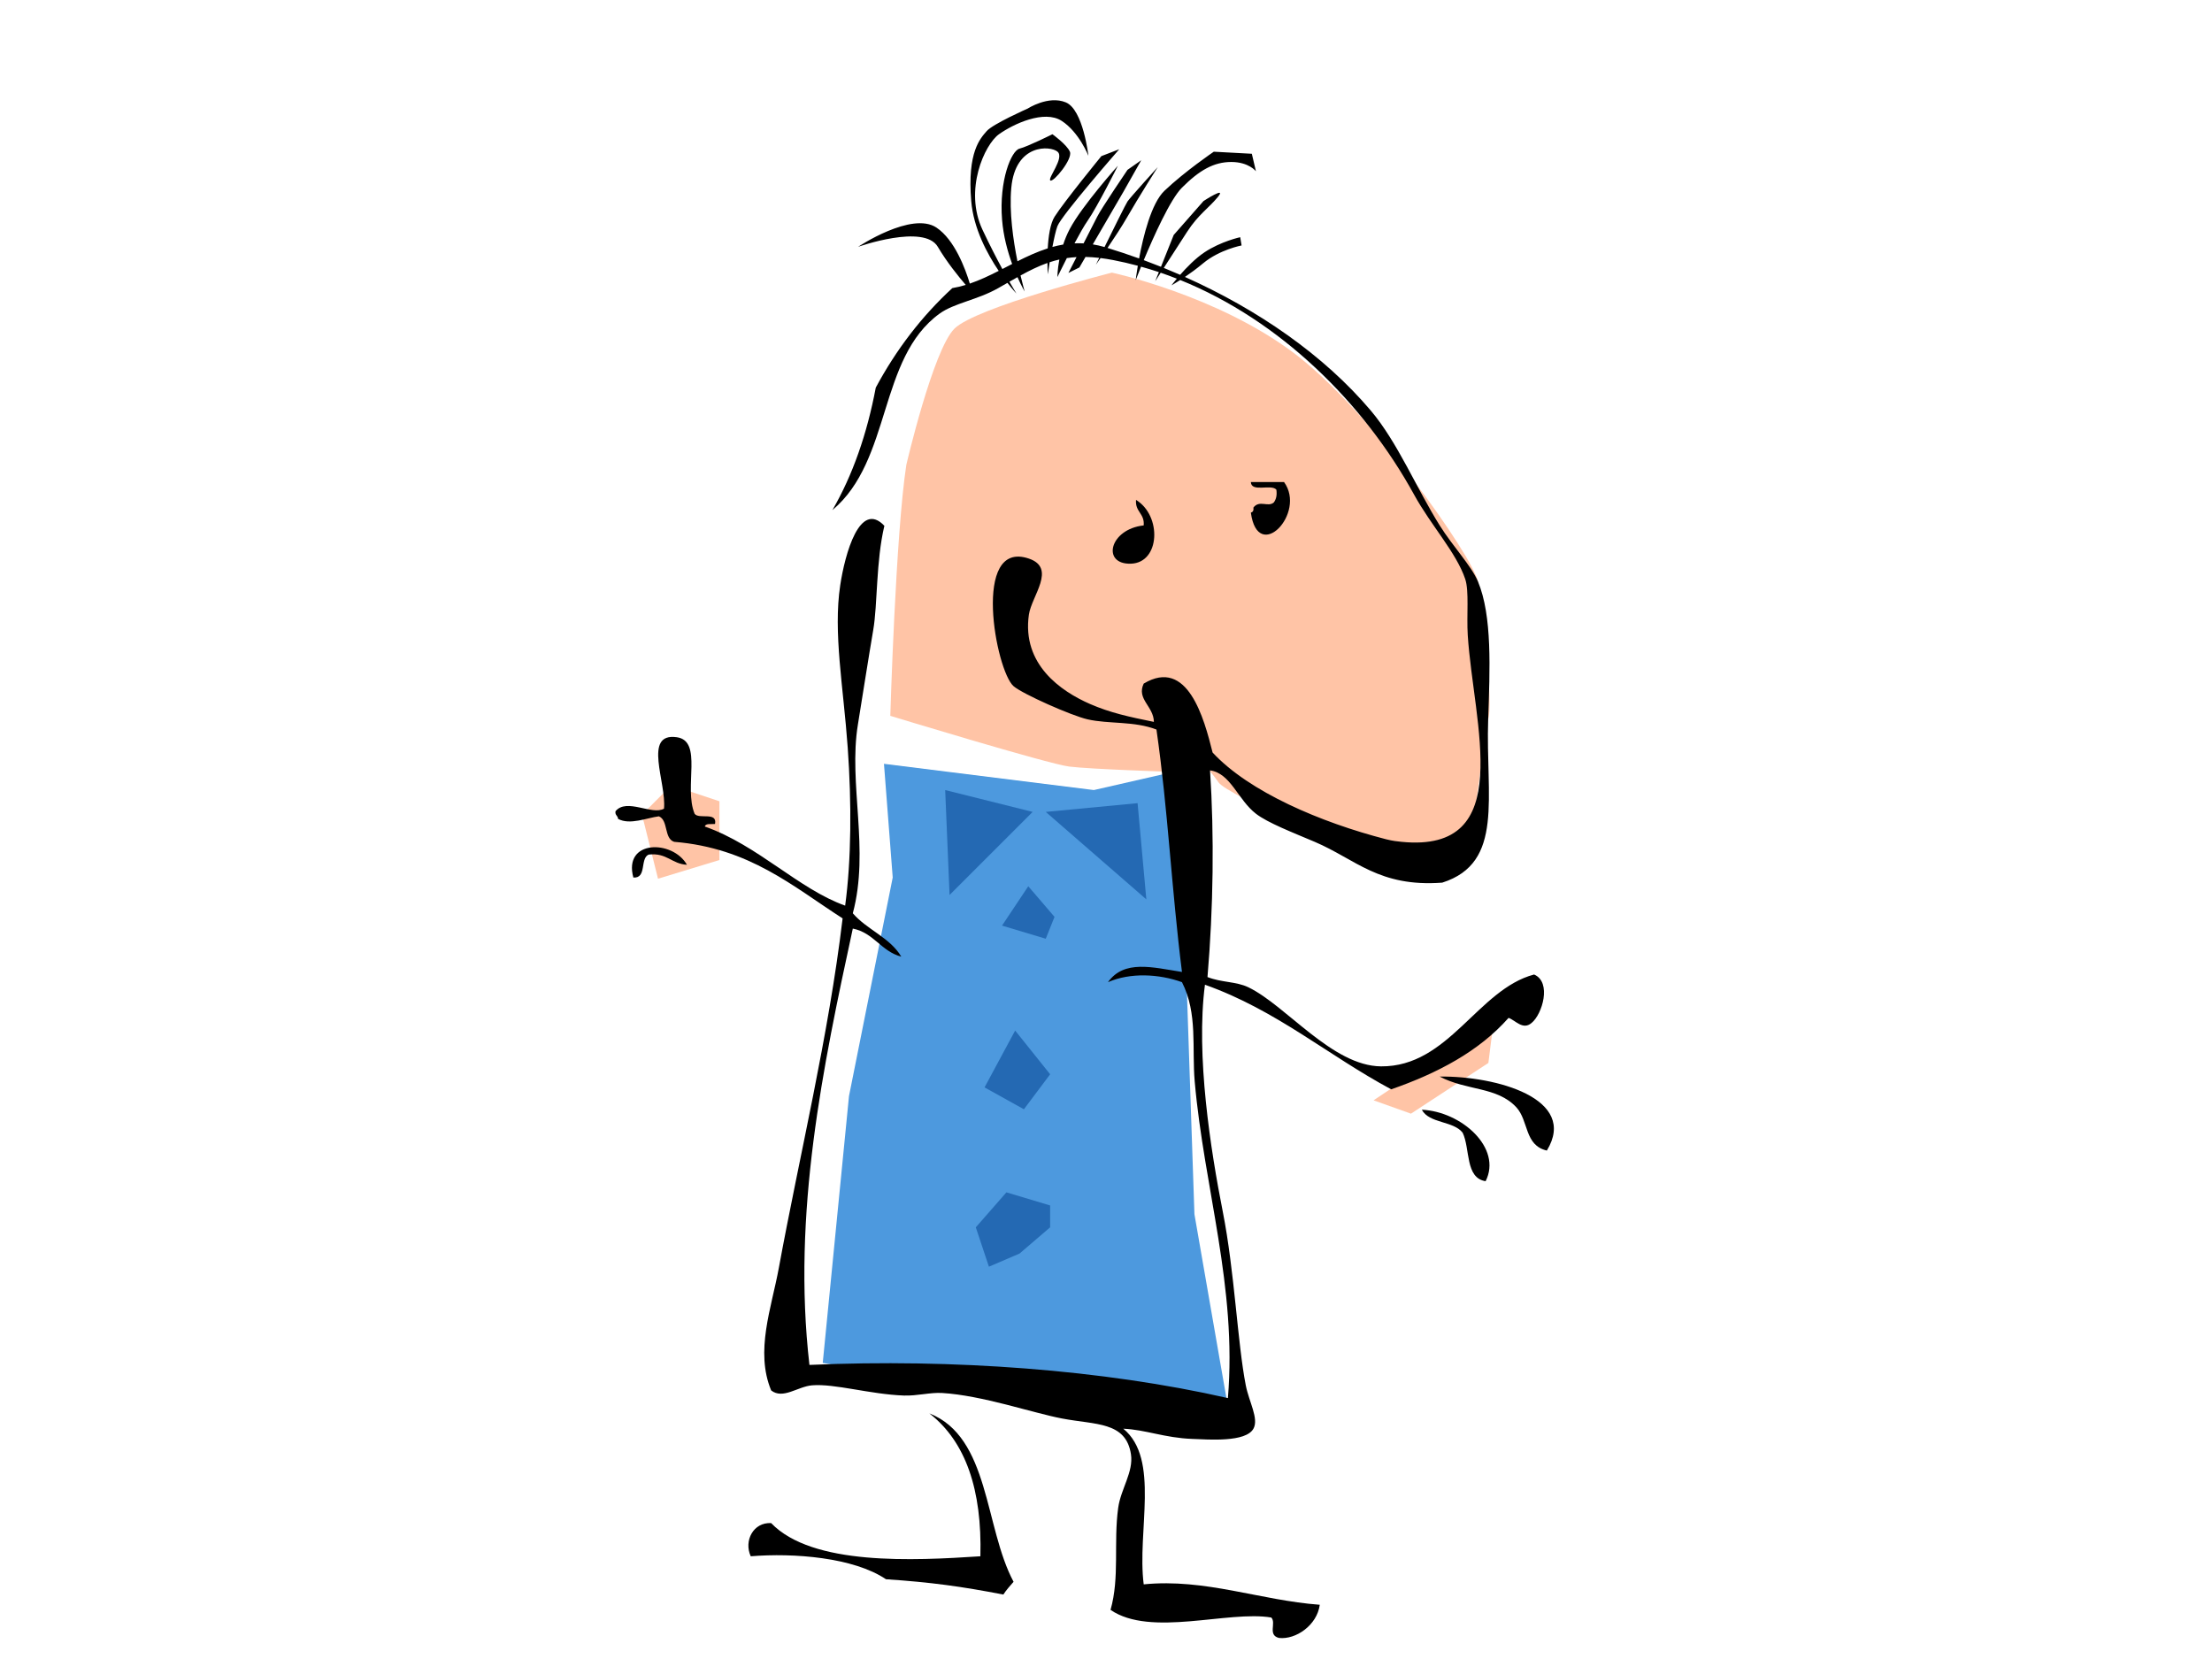 <?xml version="1.0" encoding="utf-8"?>
<!-- Generator: Adobe Illustrator 17.0.0, SVG Export Plug-In . SVG Version: 6.00 Build 0)  -->
<!DOCTYPE svg PUBLIC "-//W3C//DTD SVG 1.1//EN" "http://www.w3.org/Graphics/SVG/1.1/DTD/svg11.dtd">
<svg version="1.1" id="Layer_1" xmlns="http://www.w3.org/2000/svg" xmlns:xlink="http://www.w3.org/1999/xlink" x="0px" y="0px"
	 width="800px" height="600px" viewBox="0 0 800 600" enable-background="new 0 0 800 600" xml:space="preserve">
<polygon fill="#4D99DE" points="319.699,276.244 395.611,285.732 424.35,279.171 428.822,345.829 431.984,439.136 444.637,511.885 
	351.329,502.396 297.558,492.907 307.047,396.437 322.862,317.362 "/>
<polygon fill="#FFC4A6" points="242.808,283.999 232.186,294.621 237.98,317.797 260.19,311.038 260.19,289.794 "/>
<polygon fill="#FFC4A6" points="496.772,397.945 510.292,402.773 538.295,384.426 540.227,368.976 "/>
<path fill="#FFC4A6" d="M327.785,168.123c0,0,9.656-41.522,17.381-49.247c7.725-7.726,56.973-20.279,56.973-20.279
	s37.702,8.04,65.664,28.97c27.961,20.929,64.88,73.782,66.721,82.759c1.84,8.977,5.542,45.305,3.691,49.833
	c-1.851,4.529-3.783,36.396-7.645,43.155c-3.862,6.759-29.935,11.588-33.797,8.691c-3.862-2.897-52.868-24.551-56.008-28.97
	c-3.139-4.419-10.622-13.519-14.484-15.45c-3.862-1.931-1.932,11.587-1.932,11.587s-29.935-0.965-37.66-1.931
	c-7.725-0.966-64.698-18.348-64.698-18.348S323.923,193.228,327.785,168.123z"/>
<g>
	<path fill-rule="evenodd" clip-rule="evenodd" d="M503.148,393.969c16.888-5.875,31.762-13.763,42.451-25.839
		c2.465,0.854,5.152,4.539,8.306,1.845c3.865-3.096,7.395-14.751,0.922-17.534c-20.446,5.427-30.849,33.431-55.37,33.222
		c-17.632-0.15-34.294-22.018-47.988-28.608c-4.439-2.136-9.645-1.671-14.765-3.692c2.13-25.189,2.468-51.077,0.923-74.749
		c7.486,1.038,10.059,10.64,16.611,15.688c4.287,3.302,13.068,6.686,21.226,10.151c14.842,6.304,23.251,16.474,46.142,14.766
		c22.531-7.178,15.644-30.997,16.611-59.062c0.624-18.098,1.505-37.423-3.691-49.833c-2.393-5.715-9.043-12.647-13.843-20.303
		c-8.331-13.286-15.195-30.034-24.917-41.527c-16.988-20.087-40.878-36.551-67.223-48.336c1.904-1.286,4.196-2.945,6.574-4.926
		c5.965-4.971,13.919-6.463,13.919-6.463l-0.497-2.982c0,0-6.96,1.491-12.926,5.468c-3.261,2.174-6.515,5.531-8.802,8.133
		c-1.958-0.857-3.929-1.689-5.911-2.494c2.522-3.907,6.038-9.352,8.42-13.034c4.09-6.32,7.807-8.55,11.152-12.639
		c3.345-4.089-5.204,1.487-5.204,1.487l-10.781,12.267l-4.604,11.51c-2.065-0.827-4.14-1.63-6.226-2.401
		c3.551-8.507,9.587-21.991,13.805-26.209c6.319-6.319,11.524-9.293,17.843-9.293c6.32,0,8.922,3.345,8.922,3.345l-1.487-6.32
		l-13.754-0.743c0,0-10.409,7.063-17.844,14.126c-4.748,4.511-7.675,16.445-9.172,24.486c-3.781-1.365-7.592-2.637-11.422-3.809
		c2.365-3.485,5.233-7.848,7.227-11.337c3.977-6.959,10.937-17.896,10.937-17.896s-9.943,10.937-10.937,12.428
		c-0.636,0.955-5.14,10.052-8.302,16.48c-1.445-0.424-2.859-0.739-4.243-0.962l11.054-18.998l6.463-11.434l-4.971,3.48
		c0,0-9.445,13.919-10.936,16.902c-0.66,1.321-2.785,5.472-4.946,9.684c-1.113-0.062-2.206-0.061-3.284-0.01
		c1.743-3.275,3.502-6.4,4.75-8.183c3.48-4.971,10.936-19.884,10.936-19.884s-12.925,14.416-17.398,22.867
		c-1.001,1.89-1.777,3.805-2.38,5.639c-1.321,0.223-2.62,0.519-3.899,0.872c0.58-3.032,1.229-5.972,1.804-7.505
		c1.491-3.977,22.37-27.839,22.37-27.839l-6.463,2.486c0,0-13.421,16.405-16.9,21.873c-1.613,2.535-2.265,7.208-2.499,11.49
		c-3.773,1.205-7.391,2.879-10.957,4.672c-1.534-7.623-3.028-17.938-2.221-26.617c1.487-15.985,14.127-15.242,16.729-13.011
		c2.602,2.231-3.718,9.665-2.602,10.409c1.115,0.744,8.178-7.806,7.063-10.409c-1.115-2.603-6.319-6.32-6.319-6.32
		s-8.922,4.461-11.896,5.205c-2.974,0.744-7.434,11.524-6.319,25.65c0.474,6.008,2.025,11.609,3.651,16.067
		c-1.184,0.608-2.363,1.221-3.543,1.827c-2.016-3.715-4.491-8.499-7.171-14.177c-6.785-14.375,0.744-30.855,5.948-34.572
		c5.205-3.717,16.357-8.921,22.676-4.832c6.32,4.089,9.665,12.639,9.665,12.639s-1.858-16.728-8.178-19.331
		c-6.319-2.602-13.754,2.231-13.754,2.231s-12.639,5.576-14.87,8.178c-2.231,2.602-7.063,7.435-5.576,25.278
		c0.821,9.851,5.719,19.017,9.943,25.256c-3.438,1.746-6.89,3.383-10.447,4.599c-1.595-5.281-5.485-15.864-12.074-20.256
		c-8.948-5.965-28.335,6.96-28.335,6.96s23.861-8.451,28.832,0c3.228,5.488,7.494,10.751,10.096,13.777
		c-1.592,0.484-3.204,0.882-4.85,1.153c-11.05,10.175-20.271,22.18-27.685,35.99c-3.176,16.819-8.351,31.639-15.688,44.297
		c21.542-18.025,16.469-54.909,38.759-71.059c5.302-3.841,13.634-4.909,21.225-9.228c1.145-0.652,2.246-1.284,3.32-1.9
		c1.916,2.452,3.26,3.867,3.26,3.867s-0.948-1.501-2.54-4.279c0.996-0.569,1.964-1.118,2.915-1.647
		c1.446,3.242,2.598,5.183,2.598,5.183s-0.654-2.237-1.492-5.794c3.333-1.824,6.469-3.373,9.723-4.521
		c0.02,2.431,0.127,4.102,0.127,4.102s0.275-1.851,0.695-4.38c1.141-0.376,2.302-0.702,3.492-0.974
		c-0.706,3.733-0.707,6.348-0.707,6.348s1.473-3.044,3.415-6.86c1.13-0.171,2.297-0.29,3.506-0.359
		c-1.668,3.247-2.944,5.728-2.944,5.728l3.977-1.988l2.21-3.799c1.57,0.03,3.216,0.14,4.96,0.342
		c-0.738,1.509-1.204,2.462-1.204,2.462s0.66-0.925,1.688-2.4c1.443,0.179,2.945,0.413,4.529,0.717
		c3.009,0.578,5.991,1.271,8.945,2.064c-0.525,3.135-0.771,5.223-0.771,5.223s0.744-1.94,1.949-4.888
		c2.159,0.602,4.305,1.252,6.431,1.964l-1.317,3.295c0,0,0.786-1.219,1.985-3.075c1.961,0.668,3.902,1.396,5.832,2.154
		c-1.195,1.426-1.93,2.403-1.93,2.403s1.239-0.678,3.168-1.914c35.893,14.499,66.236,44.198,84.603,77.675
		c6.056,11.037,15.264,20.942,18.457,30.454c1.469,4.375,0.467,13.04,0.923,20.303c2.01,32.026,17.891,78.957-23.994,74.749
		c-1.393-0.14-3.089-0.293-5.537-0.923c-23.642-6.082-49.566-17.138-62.753-31.376c-3.062-12.273-9.018-34.491-24.917-24.916
		c-2.663,5.641,3.588,8.129,3.692,13.842c-8.858-1.795-15.786-3.285-23.071-6.46c-10.655-4.642-24.698-14.377-22.148-32.299
		c0.966-6.792,10.112-16.865,0-20.302c-20.818-7.076-11.976,40.547-5.537,46.142c3.278,2.848,21.001,10.687,26.763,11.997
		c7.723,1.757,16.823,0.553,24.917,3.692c4.186,29.093,5.401,57.201,9.228,87.669c-10.716-1.68-20.89-4.508-26.762,3.692
		c8.108-3.537,18.412-2.996,26.762,0c5.77,11.373,3.531,23.677,4.614,35.99c3.386,38.479,15.359,74.318,11.997,114.432
		c-45.115-10.267-99.42-14.268-151.345-11.996c-6.33-54.864,4.946-108.192,15.688-157.806c7.678,1.551,10.221,8.236,17.534,10.152
		c-4.126-6.948-12.416-9.733-17.534-15.688c6.162-22.936-1.674-46.895,1.846-68.29c0.577-3.513,4.187-26.356,5.537-34.145
		c1.605-9.26,0.963-24.802,4.033-37.698c-8.864-9.362-14.243,10.058-15.967,21.494c-2.593,17.204,1.136,36.713,2.706,58.655
		c1.449,20.25,1.311,40.721-0.923,57.216c-16.812-5.971-31.618-21.891-50.756-28.608c0.286-1.252,2.31-0.764,3.691-0.922
		c0.886-4.577-5.833-1.55-7.383-3.691c-4.017-9.715,3.124-26.343-6.459-27.685c-12.377-1.733-3.664,16.496-4.614,25.839
		c-4.364,2.494-13.499-3.966-17.534,0.923c-0.26,1.491,0.872,1.589,0.923,2.769c4.255,2.331,10.419-0.374,14.766-0.923
		c3.479,1.443,1.787,8.056,5.537,9.228c27.287,2.244,42.92,16.142,60.907,27.685c-5.119,42.869-15.631,85.898-23.07,126.428
		c-2.66,14.493-8.656,30.094-2.769,44.297c4.261,3.329,9.583-1.406,14.765-1.846c8.165-0.692,21.04,3.253,33.222,3.691
		c4.811,0.175,9.514-1.184,13.843-0.923c14.512,0.876,32.686,7.192,43.373,9.229c12.151,2.316,23.106,1.083,24.917,12.92
		c0.98,6.41-3.673,12.568-4.614,19.379c-1.736,12.574,0.597,25.099-2.769,36.914c14.529,9.974,42.581,0.12,58.139,2.768
		c1.899,1.965-1.415,6.326,2.769,7.383c6.075,0.694,13.771-4.573,14.766-11.997c-21.538-1.584-41.388-9.604-63.676-7.383
		c-2.477-19.183,6.006-45.331-7.383-56.293c8.017,0.336,14.888,3.31,24.917,3.692c6.15,0.236,19.371,1.274,22.148-3.692
		c2.023-3.616-1.603-9.718-2.769-15.688c-3.008-15.395-4.049-41.176-8.306-62.753c-4.392-22.26-9.804-56.571-6.46-82.133
		C461.658,365.324,480.312,381.736,503.148,393.969z"/>
	<path fill-rule="evenodd" clip-rule="evenodd" d="M229.064,317.374c4.955,0.341,2.311-6.917,5.537-8.305
		c6.593-0.749,8.304,3.385,13.843,3.691C243.292,303.657,225.31,303.606,229.064,317.374z"/>
	<path fill-rule="evenodd" clip-rule="evenodd" d="M336.114,511.17c13.166,10.212,19.085,27.673,18.456,51.679
		c-24.266,1.588-60.785,3.481-75.673-11.997c-6.418-0.375-9.964,6.378-7.383,11.997c15.506-1.279,37.206,0.407,48.91,8.306
		c16.355,1.094,27.332,2.612,42.451,5.537c1.077-1.692,2.412-3.123,3.691-4.614C355.967,552.226,357.987,519.751,336.114,511.17z"/>
	<path fill-rule="evenodd" clip-rule="evenodd" d="M409.019,203.865c10.599-0.343,11.223-17.361,1.845-23.071
		c-0.38,4.379,3.149,4.848,2.769,9.228C401.184,191.382,398.348,204.21,409.019,203.865z"/>
	<path fill-rule="evenodd" clip-rule="evenodd" d="M452.392,185.407c2.524,18.611,20.206,0.223,11.997-11.074c-4,0-7.998,0-11.997,0
		c0.128,3.872,7.387,0.612,9.228,2.769c0.294,2.14-0.148,3.544-0.923,4.614c-2.076,1.846-5.19-1.015-7.383,1.846
		C453.465,184.635,453.111,185.204,452.392,185.407z"/>
	<path fill-rule="evenodd" clip-rule="evenodd" d="M514.222,401.352c2.672,5.018,11.41,3.971,14.765,8.306
		c2.791,5.821,0.843,16.384,8.306,17.534C543.37,415.186,528.559,401.981,514.222,401.352z"/>
	<path fill-rule="evenodd" clip-rule="evenodd" d="M520.682,389.355c9.839,5.193,20.687,3.583,27.685,11.074
		c4.566,4.89,2.894,13.8,11.074,15.688C570.89,397.345,541.134,389.099,520.682,389.355z"/>
</g>
<polygon fill="#2469B3" points="371.888,320.525 362.399,334.758 378.214,339.503 381.377,331.595 "/>
<polygon fill="#2469B3" points="367.144,372.715 356.073,393.274 370.307,401.181 379.796,388.529 "/>
<polygon fill="#2469B3" points="363.981,431.23 352.911,443.881 357.655,458.115 368.725,453.37 379.796,443.881 379.796,435.974 
	"/>
<polygon fill="#2469B3" points="341.84,285.732 343.422,323.688 373.47,293.639 "/>
<polygon fill="#2469B3" points="378.214,293.639 411.425,290.477 414.588,325.27 "/>
</svg>
